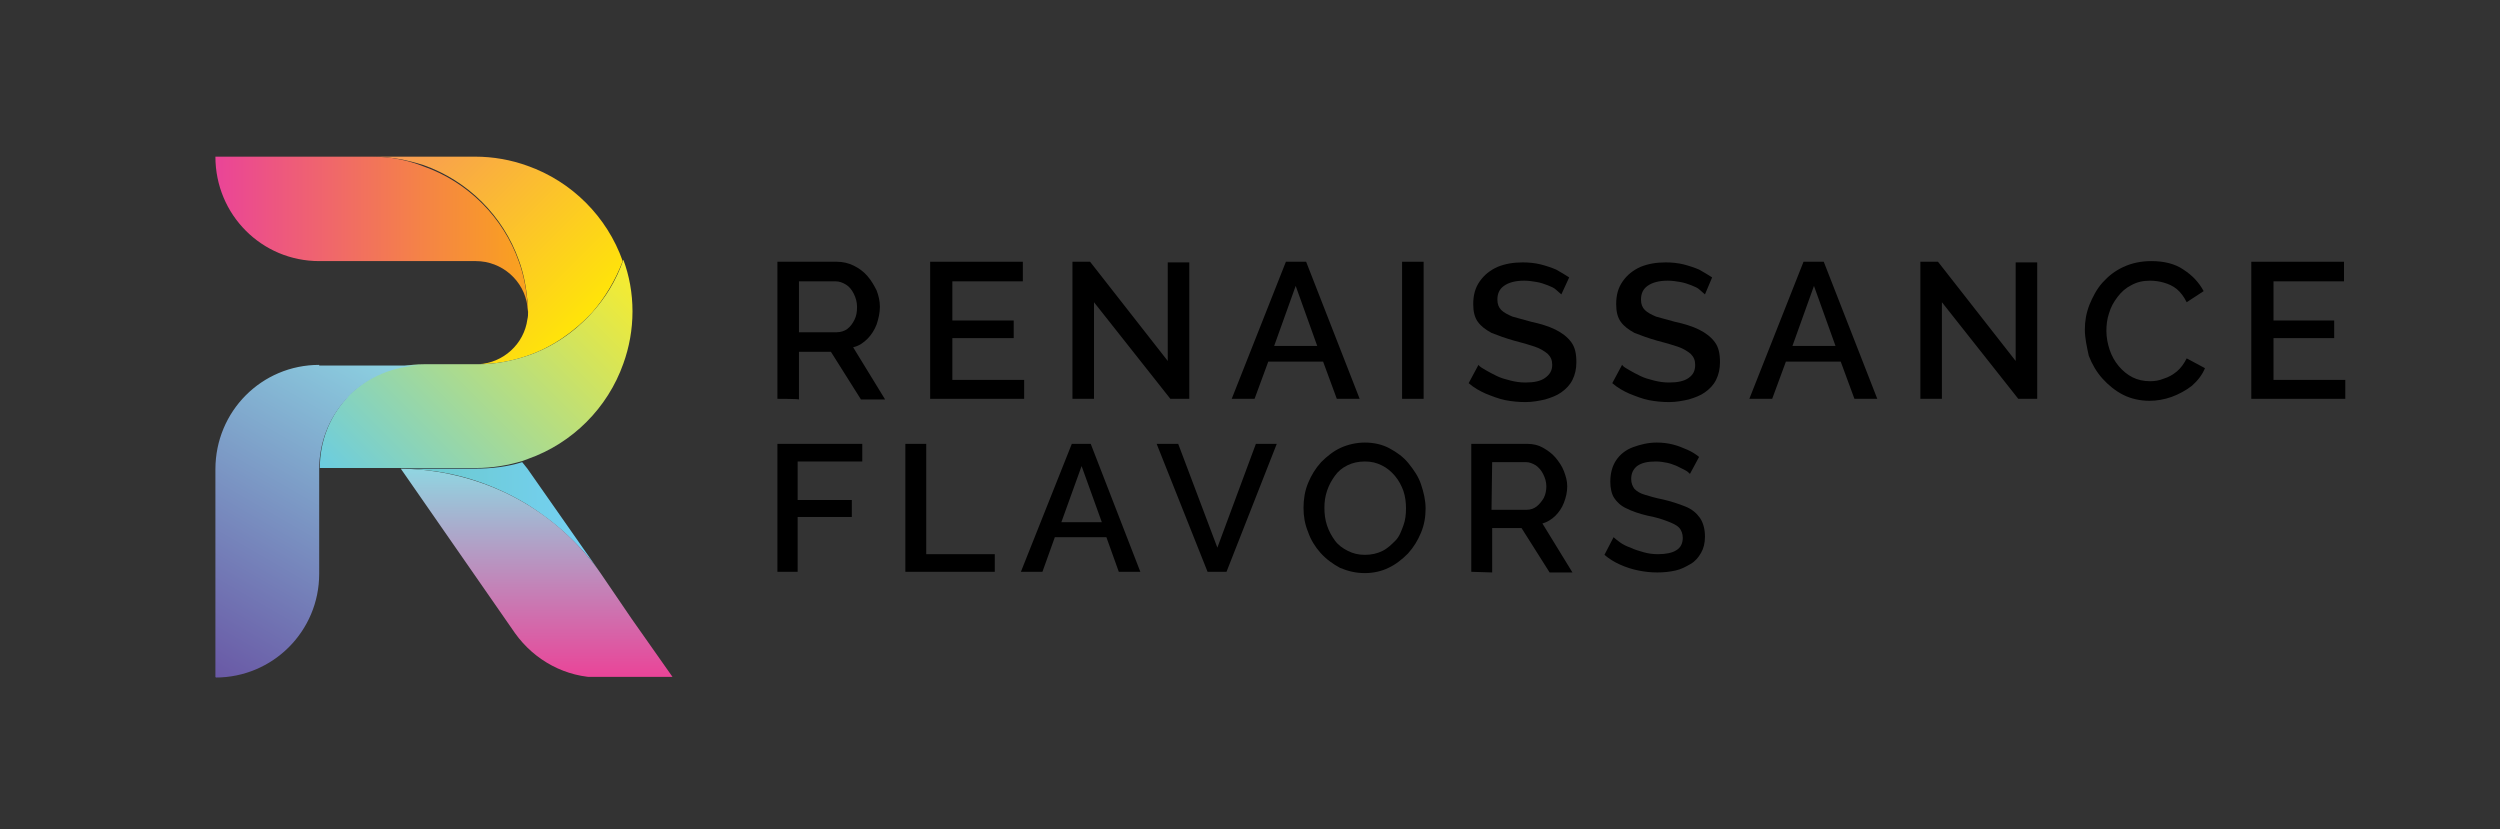 <?xml version="1.0" encoding="utf-8"?>
<!-- Generator: Adobe Illustrator 26.0.0, SVG Export Plug-In . SVG Version: 6.00 Build 0)  -->
<svg version="1.1" id="Layer_1" xmlns="http://www.w3.org/2000/svg" xmlns:xlink="http://www.w3.org/1999/xlink" x="0px" y="0px"
	 viewBox="0 0 383 127" style="enable-background:new 0 0 383 127;" xml:space="preserve">
<rect x="0" y="0" width="383" height="127" fill="#333333" stroke="none"/>
<style type="text/css">
	
		.st0{clip-path:url(#SVGID_00000018231404758604918770000016436922452435994815_);fill:url(#SVGID_00000064312599268446968810000007616445060748262799_);}
	
		.st1{clip-path:url(#SVGID_00000144298022503072496220000018351409637138733242_);fill:url(#SVGID_00000103241789240966499660000008839699563375272856_);}
	.st2{clip-path:url(#SVGID_00000005240295130370723470000003712709318003910309_);fill:none;}
	
		.st3{clip-path:url(#SVGID_00000083081228074621085100000006643266035017876097_);fill:url(#SVGID_00000162345287129965264360000014184590070935280002_);}
	
		.st4{clip-path:url(#SVGID_00000080199769877036899510000007517108021623520390_);fill:url(#SVGID_00000000202496777849308200000002134786735313564833_);}
	
		.st5{clip-path:url(#SVGID_00000023985609449077949320000003499796993857663360_);fill:url(#SVGID_00000169532878195550704570000002558427827322869921_);}
	
		.st6{clip-path:url(#SVGID_00000167361132591464523170000006433456463127975614_);fill:url(#SVGID_00000072278827337903054290000009107179898642020021_);}
	
		.st7{clip-path:url(#SVGID_00000154409221864714467810000017728331971439102129_);fill:none;stroke:#F6EB16;stroke-width:0.5;stroke-miterlimit:10;}
	
		.st8{clip-path:url(#SVGID_00000140723464762567438950000014917787056066660994_);fill:none;stroke:#ED2224;stroke-width:0.5;stroke-miterlimit:10;}
	
		.st9{clip-path:url(#SVGID_00000142890437731285002430000016775412961772839354_);fill:url(#SVGID_00000105413009022703109460000010771778888399388812_);}
	
		.st10{clip-path:url(#SVGID_00000016782522598279719970000008938187460808785551_);fill:url(#SVGID_00000087397357295839132520000003158274270324876729_);}
	
		.st11{clip-path:url(#SVGID_00000085212442096279127490000003859594722364872091_);fill:url(#SVGID_00000145776820756292157420000017830108485687427511_);}
	
		.st12{clip-path:url(#SVGID_00000158031260570381098200000005489556254666026655_);fill:url(#SVGID_00000160911524932065461670000002119720559671739533_);}
	.st13{clip-path:url(#SVGID_00000135693190374747211760000002081123623630470815_);}
	.st14{clip-path:url(#SVGID_00000151511005022147962460000007123484135866460808_);}
	.st15{clip-path:url(#SVGID_00000137840678839672487930000000681932146951878048_);}
	.st16{clip-path:url(#SVGID_00000014602318901161783960000010614231500133261213_);}
	.st17{clip-path:url(#SVGID_00000072278532009848373320000006449471528437666196_);}
	.st18{clip-path:url(#SVGID_00000049199373808745925120000001884574299439070385_);}
	.st19{clip-path:url(#SVGID_00000000182455742698222600000009383484266502934703_);}
	.st20{clip-path:url(#SVGID_00000134231905032181059830000005131320827336699778_);}
	.st21{clip-path:url(#SVGID_00000026141640373158304930000012086919849200538038_);}
	.st22{clip-path:url(#SVGID_00000044164429127978831060000012867566274189386157_);}
	.st23{clip-path:url(#SVGID_00000162332093952161773750000005812726039197964210_);}
	.st24{clip-path:url(#SVGID_00000117636165460571928680000014480556000813393828_);}
	.st25{clip-path:url(#SVGID_00000155840654317625817570000010276197487965227141_);}
	.st26{clip-path:url(#SVGID_00000124130008119881185350000002734840401171905717_);}
	.st27{clip-path:url(#SVGID_00000083774230808697715740000008887748600459044999_);}
	.st28{clip-path:url(#SVGID_00000150091713310083608580000017290804333017158320_);}
	.st29{clip-path:url(#SVGID_00000021821331673248760820000004332589533549811098_);}
	.st30{clip-path:url(#SVGID_00000164506379187730608010000014247809432428665760_);}
</style>
<g>
	<g>
		<defs>
			<path id="SVGID_1_" d="M72.8,71.8H61.4c1.2,0,2.4,0.1,3.5,0.2c5.7,0.5,11.1,2.4,15.9,5.3C85.1,80,89,83.5,92,87.8L80.8,71.8
				L80,70.8C77.8,71.5,75.3,71.8,72.8,71.8"/>
		</defs>
		<clipPath id="SVGID_00000028286166081105767290000017420259164029985675_">
			<use xlink:href="#SVGID_1_"  style="overflow:visible;"/>
		</clipPath>
		
			<linearGradient id="SVGID_00000047749245801462837320000015823741055966731907_" gradientUnits="userSpaceOnUse" x1="-1255.006" y1="203.31" x2="-1254.21" y2="203.31" gradientTransform="matrix(38.42 0 0 38.42 48278.746 -7731.898)">
			<stop  offset="0" style="stop-color:#6BC9C9"/>
			<stop  offset="1" style="stop-color:#75D1F7"/>
		</linearGradient>
		
			<rect x="61.4" y="70.8" style="clip-path:url(#SVGID_00000028286166081105767290000017420259164029985675_);fill:url(#SVGID_00000047749245801462837320000015823741055966731907_);" width="30.6" height="17"/>
	</g>
</g>
<g>
	<g>
		<defs>
			<path id="SVGID_00000065043825377299865010000015167936672270641594_" d="M103.1,103.7L103.1,103.7L103.1,103.7z"/>
		</defs>
		<clipPath id="SVGID_00000094590957054731900580000016757089481618168985_">
			<use xlink:href="#SVGID_00000065043825377299865010000015167936672270641594_"  style="overflow:visible;"/>
		</clipPath>
		
			<linearGradient id="SVGID_00000070094472832018351520000002651517517503016378_" gradientUnits="userSpaceOnUse" x1="103.119" y1="103.726" x2="103.126" y2="103.726" gradientTransform="matrix(8.000000e-03 0 0 8.000000e-03 -682.56 -364.528)">
			<stop  offset="0" style="stop-color:#6BC9C9"/>
			<stop  offset="1" style="stop-color:#75D1F7"/>
		</linearGradient>
		
			<path style="clip-path:url(#SVGID_00000094590957054731900580000016757089481618168985_);fill:url(#SVGID_00000070094472832018351520000002651517517503016378_);" d="
			M103.1,103.7L103.1,103.7L103.1,103.7z"/>
	</g>
</g>
<g>
	<g>
		<defs>
			<rect id="SVGID_00000082360910256516641530000008606481160697070233_" x="-361.6" y="-215" width="1115.5" height="557.8"/>
		</defs>
		<clipPath id="SVGID_00000096756527457599134290000011525624997846923700_">
			<use xlink:href="#SVGID_00000082360910256516641530000008606481160697070233_"  style="overflow:visible;"/>
		</clipPath>
		
			<line style="clip-path:url(#SVGID_00000096756527457599134290000011525624997846923700_);fill:none;" x1="95.4" y1="40" x2="95.4" y2="40"/>
	</g>
</g>
<g>
	<g>
		<defs>
			<path id="SVGID_00000096038417232159896780000000362219303985440403_" d="M80.8,47.9L80.8,47.9L80.8,47.9z"/>
		</defs>
		<clipPath id="SVGID_00000140008684466993775740000001558123852519722924_">
			<use xlink:href="#SVGID_00000096038417232159896780000000362219303985440403_"  style="overflow:visible;"/>
		</clipPath>
		
			<linearGradient id="SVGID_00000133506180292861791470000010622915789909022911_" gradientUnits="userSpaceOnUse" x1="7832.818" y1="5656.325" x2="7833.61" y2="5656.325" gradientTransform="matrix(8.800000e-02 0 0 8.800000e-02 -608.48 -449.808)">
			<stop  offset="0" style="stop-color:#FFFFFF"/>
			<stop  offset="1" style="stop-color:#1D1D1B"/>
		</linearGradient>
		
			<path style="clip-path:url(#SVGID_00000140008684466993775740000001558123852519722924_);fill:url(#SVGID_00000133506180292861791470000010622915789909022911_);" d="
			M80.8,47.9L80.8,47.9L80.8,47.9z"/>
	</g>
</g>
<g>
	<g>
		<defs>
			<path id="SVGID_00000062901255899315937680000007587183881414243229_" d="M57,24c2.8,0,5.4,0.5,7.9,1.3c0,0,0,0,0,0h0
				c6.8,2.4,12.2,7.8,14.6,14.6c0.7,1.9,1.1,4,1.3,6.1c0,0.6,0.1,1.2,0.1,1.8c0,0.4,0,0.7-0.1,1.1c-0.5,3.8-3.7,6.7-7.5,6.9
				c2.6,0,5.2-0.5,7.5-1.3c3.8-1.3,7.2-3.7,9.9-6.6c2-2.3,3.6-5,4.7-7.9c0,0,0,0,0,0c-2.4-6.8-7.8-12.2-14.6-14.6
				c-2.5-0.9-5.2-1.4-8-1.4C72.8,24,57,24,57,24z"/>
		</defs>
		<clipPath id="SVGID_00000146477362249961711140000006994680330717708960_">
			<use xlink:href="#SVGID_00000062901255899315937680000007587183881414243229_"  style="overflow:visible;"/>
		</clipPath>
		
			<linearGradient id="SVGID_00000172411671843014626470000013298966791496649116_" gradientUnits="userSpaceOnUse" x1="-1258.118" y1="186.615" x2="-1257.322" y2="186.615" gradientTransform="matrix(36.202 36.202 -36.202 36.202 52360.695 38812.879)">
			<stop  offset="0" style="stop-color:#F79658"/>
			<stop  offset="1" style="stop-color:#FFE508"/>
		</linearGradient>
		
			<polygon style="clip-path:url(#SVGID_00000146477362249961711140000006994680330717708960_);fill:url(#SVGID_00000172411671843014626470000013298966791496649116_);" points="
			76.2,4.8 111.3,40 76.2,75.1 41,40 		"/>
	</g>
</g>
<g>
	<g>
		<defs>
			<path id="SVGID_00000162342354087166246320000018316604383176895907_" d="M90.7,47.9c-2.7,3-6.1,5.3-9.9,6.6
				c-2.4,0.8-4.9,1.3-7.5,1.3h-8.4c-4.4,0-8.5,1.8-11.4,4.7c-0.2,0.2-0.4,0.4-0.5,0.6c-2.5,2.8-4,6.5-4,10.6h23.9
				c2.5,0,4.9-0.4,7.2-1.1c0.3-0.1,0.5-0.2,0.8-0.3c6.8-2.4,12.2-7.8,14.6-14.6c0.9-2.5,1.4-5.2,1.4-8c0-2.8-0.5-5.5-1.4-7.9
				C94.4,43,92.7,45.7,90.7,47.9"/>
		</defs>
		<clipPath id="SVGID_00000162340744376709856450000001688437307696471451_">
			<use xlink:href="#SVGID_00000162342354087166246320000018316604383176895907_"  style="overflow:visible;"/>
		</clipPath>
		
			<linearGradient id="SVGID_00000045592825978143542020000009572654289442367899_" gradientUnits="userSpaceOnUse" x1="-1272.592" y1="203.982" x2="-1271.795" y2="203.982" gradientTransform="matrix(49.125 -49.125 49.125 49.125 52548.395 -72460.875)">
			<stop  offset="0" style="stop-color:#69CCE3"/>
			<stop  offset="1" style="stop-color:#F7EC2E"/>
		</linearGradient>
		
			<polygon style="clip-path:url(#SVGID_00000162340744376709856450000001688437307696471451_);fill:url(#SVGID_00000045592825978143542020000009572654289442367899_);" points="
			33,55.9 72.8,16.1 112.7,55.9 72.8,95.8 		"/>
	</g>
</g>
<g>
	<g>
		<defs>
			<path id="SVGID_00000161607335279327672770000002701156614584017801_" d="M78.9,97c3,4.2,7.8,6.8,13,6.8h11.2l-6.4-9.1L92,87.8
				c-3-4.3-6.8-7.8-11.2-10.5C76,74.4,70.6,72.6,64.9,72c-1.2-0.1-2.3-0.2-3.5-0.2L78.9,97z"/>
		</defs>
		<clipPath id="SVGID_00000077291998707077922070000017019839551089743286_">
			<use xlink:href="#SVGID_00000161607335279327672770000002701156614584017801_"  style="overflow:visible;"/>
		</clipPath>
		
			<linearGradient id="SVGID_00000151514524917183600730000012902263391880539541_" gradientUnits="userSpaceOnUse" x1="-1264.129" y1="170.97" x2="-1263.332" y2="170.97" gradientTransform="matrix(0 40 -40 0 6921.031 50637)">
			<stop  offset="0" style="stop-color:#90D5E1"/>
			<stop  offset="1" style="stop-color:#EA4498"/>
		</linearGradient>
		
			<rect x="61.4" y="71.8" style="clip-path:url(#SVGID_00000077291998707077922070000017019839551089743286_);fill:url(#SVGID_00000151514524917183600730000012902263391880539541_);" width="41.8" height="31.9"/>
	</g>
</g>
<g>
	<g>
		<defs>
			<rect id="SVGID_00000054225302003434096630000016873975271447249540_" x="-361.6" y="-215" width="1115.5" height="557.8"/>
		</defs>
		<clipPath id="SVGID_00000025423781585741484840000002579002535366592128_">
			<use xlink:href="#SVGID_00000054225302003434096630000016873975271447249540_"  style="overflow:visible;"/>
		</clipPath>
		
			<line style="clip-path:url(#SVGID_00000025423781585741484840000002579002535366592128_);fill:none;stroke:#F6EB16;stroke-width:0.5;stroke-miterlimit:10;" x1="103.1" y1="103.7" x2="103.1" y2="103.7"/>
	</g>
	<g>
		<defs>
			<rect id="SVGID_00000037694206801879502270000009906923247322550438_" x="-361.6" y="-215" width="1115.5" height="557.8"/>
		</defs>
		<clipPath id="SVGID_00000158746144020933822710000011219419331486090370_">
			<use xlink:href="#SVGID_00000037694206801879502270000009906923247322550438_"  style="overflow:visible;"/>
		</clipPath>
		
			<line style="clip-path:url(#SVGID_00000158746144020933822710000011219419331486090370_);fill:none;stroke:#ED2224;stroke-width:0.5;stroke-miterlimit:10;" x1="103.1" y1="103.7" x2="103.1" y2="103.7"/>
	</g>
</g>
<g>
	<g>
		<defs>
			<path id="SVGID_00000136403636697668272000000012005216776785788313_" d="M33,24C33,32.9,40.1,40,48.9,40h24c4,0,7.4,3,7.9,6.9
				c0,0.3,0.1,0.7,0.1,1.1c0-0.6,0-1.2-0.1-1.8c-0.2-2.1-0.6-4.2-1.3-6.1c-2.4-6.8-7.8-12.2-14.6-14.6h0c0,0,0,0,0,0v0
				C62.4,24.5,59.7,24,57,24C57,24,33,24,33,24z"/>
		</defs>
		<clipPath id="SVGID_00000006695248230957771190000006762285244878160531_">
			<use xlink:href="#SVGID_00000136403636697668272000000012005216776785788313_"  style="overflow:visible;"/>
		</clipPath>
		
			<linearGradient id="SVGID_00000077301021310397376530000014175116894257129871_" gradientUnits="userSpaceOnUse" x1="-1262.457" y1="199.055" x2="-1261.66" y2="199.055" gradientTransform="matrix(60.088 0 0 60.088 75891.523 -11924.84)">
			<stop  offset="0" style="stop-color:#EA4498"/>
			<stop  offset="1" style="stop-color:#FAA31D"/>
		</linearGradient>
		
			<rect x="33" y="24" style="clip-path:url(#SVGID_00000006695248230957771190000006762285244878160531_);fill:url(#SVGID_00000077301021310397376530000014175116894257129871_);" width="47.9" height="23.9"/>
	</g>
</g>
<g>
	<g>
		<defs>
			<path id="SVGID_00000141449793251093737440000012365947363320439940_" d="M80.8,47.9L80.8,47.9L80.8,47.9z"/>
		</defs>
		<clipPath id="SVGID_00000176730938132858186980000015501558948790222505_">
			<use xlink:href="#SVGID_00000141449793251093737440000012365947363320439940_"  style="overflow:visible;"/>
		</clipPath>
		
			<linearGradient id="SVGID_00000037654089234045616400000016691470960112286904_" gradientUnits="userSpaceOnUse" x1="7832.818" y1="5656.325" x2="7833.61" y2="5656.325" gradientTransform="matrix(8.800000e-02 0 0 8.800000e-02 -608.48 -449.808)">
			<stop  offset="0" style="stop-color:#FFFFFF"/>
			<stop  offset="1" style="stop-color:#1D1D1B"/>
		</linearGradient>
		
			<path style="clip-path:url(#SVGID_00000176730938132858186980000015501558948790222505_);fill:url(#SVGID_00000037654089234045616400000016691470960112286904_);" d="
			M80.8,47.9L80.8,47.9L80.8,47.9z"/>
	</g>
</g>
<g>
	<g>
		<defs>
			<path id="SVGID_00000117643125576142735220000004017784707777961660_" d="M80.8,47.9L80.8,47.9L80.8,47.9z"/>
		</defs>
		<clipPath id="SVGID_00000046299748924553374870000007708553000822619781_">
			<use xlink:href="#SVGID_00000117643125576142735220000004017784707777961660_"  style="overflow:visible;"/>
		</clipPath>
		
			<linearGradient id="SVGID_00000180349935373542658370000011065061680289207713_" gradientUnits="userSpaceOnUse" x1="7832.818" y1="5656.325" x2="7833.61" y2="5656.325" gradientTransform="matrix(8.800000e-02 0 0 8.800000e-02 -608.48 -449.808)">
			<stop  offset="0" style="stop-color:#FFFFFF"/>
			<stop  offset="1" style="stop-color:#1D1D1B"/>
		</linearGradient>
		
			<path style="clip-path:url(#SVGID_00000046299748924553374870000007708553000822619781_);fill:url(#SVGID_00000180349935373542658370000011065061680289207713_);" d="
			M80.8,47.9L80.8,47.9L80.8,47.9z"/>
	</g>
</g>
<g>
	<g>
		<defs>
			<path id="SVGID_00000150819046432081730260000010160057805499194523_" d="M48.9,55.9C40.1,55.9,33,63,33,71.9v31.9
				c8.8,0,15.9-7.1,15.9-15.9V71.9c0-4.1,1.5-7.8,4-10.6c0.2-0.2,0.4-0.4,0.5-0.6c2.9-2.9,6.9-4.7,11.4-4.7H48.9z"/>
		</defs>
		<clipPath id="SVGID_00000023267768883255306500000004003235191383421118_">
			<use xlink:href="#SVGID_00000150819046432081730260000010160057805499194523_"  style="overflow:visible;"/>
		</clipPath>
		
			<linearGradient id="SVGID_00000113330184246699150290000014503227375524727175_" gradientUnits="userSpaceOnUse" x1="-1275.963" y1="204.15" x2="-1275.166" y2="204.15" gradientTransform="matrix(35.981 -62.321 62.321 35.981 33222.016 -86759.484)">
			<stop  offset="0" style="stop-color:#6958A5"/>
			<stop  offset="1" style="stop-color:#8DD5E3"/>
		</linearGradient>
		
			<polygon style="clip-path:url(#SVGID_00000023267768883255306500000004003235191383421118_);fill:url(#SVGID_00000113330184246699150290000014503227375524727175_);" points="
			12.3,91.8 41,42.1 85.6,67.9 56.9,117.5 		"/>
	</g>
</g>
<g>
	<g>
		<defs>
			<rect id="SVGID_00000100374675673082454840000016086096684902226598_" x="-361.6" y="-215" width="1115.5" height="557.8"/>
		</defs>
		<clipPath id="SVGID_00000169527841067206112780000014528216024493218443_">
			<use xlink:href="#SVGID_00000100374675673082454840000016086096684902226598_"  style="overflow:visible;"/>
		</clipPath>
	</g>
	<g>
		<defs>
			<rect id="SVGID_00000081649747019629627610000016988683697949622169_" x="-361.6" y="-215" width="1115.5" height="557.8"/>
		</defs>
		<clipPath id="SVGID_00000023245925760894934460000012627181278602598796_">
			<use xlink:href="#SVGID_00000081649747019629627610000016988683697949622169_"  style="overflow:visible;"/>
		</clipPath>
		<path style="clip-path:url(#SVGID_00000023245925760894934460000012627181278602598796_);" d="M119.1,61.1v-21h9.1
			c0.9,0,1.8,0.2,2.6,0.6c0.8,0.4,1.5,0.9,2.1,1.6c0.6,0.7,1,1.4,1.4,2.2c0.3,0.8,0.5,1.6,0.5,2.5c0,0.9-0.2,1.8-0.5,2.7
			c-0.3,0.8-0.8,1.6-1.4,2.2c-0.6,0.6-1.3,1.1-2.2,1.3l4.9,8h-3.7l-4.6-7.3h-4.9v7.3C122.4,61.1,119.1,61.1,119.1,61.1z M122.4,50.9
			h5.8c0.6,0,1.2-0.2,1.6-0.5c0.5-0.4,0.8-0.8,1.1-1.4c0.3-0.6,0.4-1.2,0.4-2c0-0.7-0.2-1.4-0.5-2c-0.3-0.6-0.7-1.1-1.2-1.4
			c-0.5-0.3-1-0.5-1.6-0.5h-5.6L122.4,50.9L122.4,50.9z"/>
	</g>
	<g>
		<defs>
			<rect id="SVGID_00000059998689208635308440000003329425353970990978_" x="-361.6" y="-215" width="1115.5" height="557.8"/>
		</defs>
		<clipPath id="SVGID_00000003796139214750298270000011145991495372951473_">
			<use xlink:href="#SVGID_00000059998689208635308440000003329425353970990978_"  style="overflow:visible;"/>
		</clipPath>
		<polygon style="clip-path:url(#SVGID_00000003796139214750298270000011145991495372951473_);" points="156.9,58.2 156.9,61.1 
			142.5,61.1 142.5,40.1 156.7,40.1 156.7,43.1 145.9,43.1 145.9,49.1 155.3,49.1 155.3,51.8 145.9,51.8 145.9,58.2 		"/>
	</g>
	<g>
		<defs>
			<rect id="SVGID_00000163044912845965660940000003461956579157133991_" x="-361.6" y="-215" width="1115.5" height="557.8"/>
		</defs>
		<clipPath id="SVGID_00000155139720274929276470000004255023484434977415_">
			<use xlink:href="#SVGID_00000163044912845965660940000003461956579157133991_"  style="overflow:visible;"/>
		</clipPath>
		<polygon style="clip-path:url(#SVGID_00000155139720274929276470000004255023484434977415_);" points="167.6,46.3 167.6,61.1 
			164.3,61.1 164.3,40.1 167,40.1 178.9,55.3 178.9,40.2 182.2,40.2 182.2,61.1 179.3,61.1 		"/>
	</g>
	<g>
		<defs>
			<rect id="SVGID_00000035517162715685420810000006432619183773519242_" x="-361.6" y="-215" width="1115.5" height="557.8"/>
		</defs>
		<clipPath id="SVGID_00000016781043264707348100000006922327434922398623_">
			<use xlink:href="#SVGID_00000035517162715685420810000006432619183773519242_"  style="overflow:visible;"/>
		</clipPath>
		<path style="clip-path:url(#SVGID_00000016781043264707348100000006922327434922398623_);" d="M197,40.1h3.1l8.2,21h-3.5l-2.1-5.7
			h-8.4l-2.1,5.7h-3.5L197,40.1z M201.8,53l-3.3-9.2l-3.3,9.2H201.8z"/>
	</g>
	<g>
		<defs>
			<rect id="SVGID_00000017487384139498409070000006710552851091102365_" x="-361.6" y="-215" width="1115.5" height="557.8"/>
		</defs>
		<clipPath id="SVGID_00000119086944575152300590000003528831530805903515_">
			<use xlink:href="#SVGID_00000017487384139498409070000006710552851091102365_"  style="overflow:visible;"/>
		</clipPath>
		
			<rect x="214.8" y="40.1" style="clip-path:url(#SVGID_00000119086944575152300590000003528831530805903515_);" width="3.3" height="21"/>
	</g>
	<g>
		<defs>
			<rect id="SVGID_00000176034864005621439360000000500233731369848979_" x="-361.6" y="-215" width="1115.5" height="557.8"/>
		</defs>
		<clipPath id="SVGID_00000031928618739891505690000014753626838993229750_">
			<use xlink:href="#SVGID_00000176034864005621439360000000500233731369848979_"  style="overflow:visible;"/>
		</clipPath>
		<path style="clip-path:url(#SVGID_00000031928618739891505690000014753626838993229750_);" d="M239.2,45.1
			c-0.2-0.2-0.5-0.4-0.8-0.7s-0.8-0.5-1.3-0.7c-0.5-0.2-1.1-0.4-1.7-0.5c-0.6-0.1-1.2-0.2-1.9-0.2c-1.4,0-2.4,0.3-3.1,0.8
			c-0.7,0.5-1,1.2-1,2.1c0,0.7,0.2,1.2,0.6,1.6c0.4,0.4,1,0.7,1.7,1c0.8,0.2,1.7,0.5,2.9,0.8c1.4,0.3,2.7,0.7,3.7,1.2
			c1,0.5,1.8,1.1,2.4,1.9c0.6,0.8,0.8,1.8,0.8,3.1c0,1-0.2,1.9-0.6,2.7c-0.4,0.8-1,1.4-1.7,1.9s-1.5,0.8-2.5,1.1
			c-0.9,0.2-1.9,0.4-3,0.4c-1,0-2.1-0.1-3.1-0.3c-1-0.2-2-0.6-3-1c-0.9-0.4-1.8-0.9-2.6-1.6l1.5-2.8c0.2,0.3,0.6,0.5,1.1,0.8
			c0.5,0.3,1.1,0.6,1.7,0.9c0.6,0.3,1.3,0.5,2.1,0.7c0.8,0.2,1.5,0.3,2.3,0.3c1.3,0,2.3-0.2,3-0.7c0.7-0.5,1.1-1.1,1.1-2
			c0-0.7-0.2-1.2-0.7-1.7c-0.5-0.4-1.1-0.8-2-1.1s-1.9-0.6-3.1-0.9c-1.4-0.4-2.5-0.8-3.5-1.2c-0.9-0.5-1.6-1-2.1-1.7
			c-0.5-0.7-0.7-1.6-0.7-2.7c0-1.4,0.3-2.5,1-3.5c0.7-1,1.6-1.7,2.7-2.2c1.2-0.5,2.5-0.7,3.9-0.7c0.9,0,1.9,0.1,2.7,0.3
			s1.7,0.5,2.4,0.8c0.7,0.4,1.4,0.8,2,1.2L239.2,45.1z"/>
	</g>
	<g>
		<defs>
			<rect id="SVGID_00000047041771354490901590000013906328690479961762_" x="-361.6" y="-215" width="1115.5" height="557.8"/>
		</defs>
		<clipPath id="SVGID_00000138569975985191591020000017883361763477531563_">
			<use xlink:href="#SVGID_00000047041771354490901590000013906328690479961762_"  style="overflow:visible;"/>
		</clipPath>
		<path style="clip-path:url(#SVGID_00000138569975985191591020000017883361763477531563_);" d="M261.2,45.1
			c-0.2-0.2-0.5-0.4-0.8-0.7s-0.8-0.5-1.3-0.7s-1.1-0.4-1.7-0.5c-0.6-0.1-1.2-0.2-1.9-0.2c-1.4,0-2.4,0.3-3.1,0.8
			c-0.7,0.5-1,1.2-1,2.1c0,0.7,0.2,1.2,0.6,1.6c0.4,0.4,1,0.7,1.7,1c0.8,0.2,1.7,0.5,2.9,0.8c1.4,0.3,2.7,0.7,3.7,1.2
			c1,0.5,1.8,1.1,2.4,1.9c0.6,0.8,0.8,1.8,0.8,3.1c0,1-0.2,1.9-0.6,2.7c-0.4,0.8-1,1.4-1.7,1.9c-0.7,0.5-1.5,0.8-2.5,1.1
			c-0.9,0.2-1.9,0.4-3,0.4c-1,0-2.1-0.1-3.1-0.3c-1-0.2-2-0.6-3-1c-0.9-0.4-1.8-0.9-2.6-1.6l1.5-2.8c0.2,0.3,0.6,0.5,1.1,0.8
			c0.5,0.3,1.1,0.6,1.7,0.9c0.6,0.3,1.3,0.5,2.1,0.7c0.8,0.2,1.5,0.3,2.3,0.3c1.3,0,2.3-0.2,3-0.7c0.7-0.5,1-1.1,1-2
			c0-0.7-0.2-1.2-0.7-1.7c-0.5-0.4-1.1-0.8-2-1.1s-1.9-0.6-3.1-0.9c-1.4-0.4-2.5-0.8-3.5-1.2c-0.9-0.5-1.6-1-2.1-1.7
			c-0.5-0.7-0.7-1.6-0.7-2.7c0-1.4,0.3-2.5,1-3.5c0.7-1,1.6-1.7,2.7-2.2c1.2-0.5,2.5-0.7,3.9-0.7c0.9,0,1.9,0.1,2.7,0.3
			s1.7,0.5,2.4,0.8c0.7,0.4,1.4,0.8,2,1.2L261.2,45.1z"/>
	</g>
	<g>
		<defs>
			<rect id="SVGID_00000013897134634852378550000005311930661359975056_" x="-361.6" y="-215" width="1115.5" height="557.8"/>
		</defs>
		<clipPath id="SVGID_00000171710011229495808750000006947900202288186556_">
			<use xlink:href="#SVGID_00000013897134634852378550000005311930661359975056_"  style="overflow:visible;"/>
		</clipPath>
		<path style="clip-path:url(#SVGID_00000171710011229495808750000006947900202288186556_);" d="M276.3,40.1h3.1l8.2,21h-3.5
			l-2.1-5.7h-8.4l-2.1,5.7h-3.5L276.3,40.1z M281.2,53l-3.3-9.2l-3.3,9.2H281.2z"/>
	</g>
	<g>
		<defs>
			<rect id="SVGID_00000096750241921288266360000009421802117863806356_" x="-361.6" y="-215" width="1115.5" height="557.8"/>
		</defs>
		<clipPath id="SVGID_00000024695766304319664230000004228991566122004631_">
			<use xlink:href="#SVGID_00000096750241921288266360000009421802117863806356_"  style="overflow:visible;"/>
		</clipPath>
		<polygon style="clip-path:url(#SVGID_00000024695766304319664230000004228991566122004631_);" points="297.5,46.3 297.5,61.1 
			294.2,61.1 294.2,40.1 296.9,40.1 308.8,55.3 308.8,40.2 312.1,40.2 312.1,61.1 309.2,61.1 		"/>
	</g>
	<g>
		<defs>
			<rect id="SVGID_00000066508041725068397640000008480974892362959038_" x="-361.6" y="-215" width="1115.5" height="557.8"/>
		</defs>
		<clipPath id="SVGID_00000056417832818879775490000013095263176858270619_">
			<use xlink:href="#SVGID_00000066508041725068397640000008480974892362959038_"  style="overflow:visible;"/>
		</clipPath>
		<path style="clip-path:url(#SVGID_00000056417832818879775490000013095263176858270619_);" d="M319.4,50.5c0-1.3,0.2-2.5,0.7-3.8
			c0.5-1.2,1.1-2.4,2-3.4c0.9-1,1.9-1.8,3.2-2.4c1.3-0.6,2.7-0.9,4.3-0.9c1.9,0,3.6,0.4,4.9,1.3c1.4,0.9,2.4,2,3.1,3.3l-2.6,1.7
			c-0.4-0.8-0.9-1.5-1.5-2c-0.6-0.5-1.3-0.8-2-1c-0.7-0.2-1.4-0.3-2.1-0.3c-1.1,0-2,0.2-2.9,0.7c-0.8,0.4-1.5,1-2.1,1.8
			s-1,1.5-1.3,2.5c-0.3,0.9-0.4,1.8-0.4,2.7c0,1,0.2,2,0.5,2.9c0.3,0.9,0.8,1.8,1.4,2.5c0.6,0.7,1.3,1.3,2.1,1.7
			c0.8,0.4,1.7,0.6,2.7,0.6c0.7,0,1.4-0.1,2.1-0.4c0.7-0.2,1.4-0.6,2-1.1c0.6-0.5,1.1-1.2,1.5-2l2.8,1.5c-0.4,1-1.1,1.9-2,2.7
			c-0.9,0.7-2,1.3-3.1,1.7c-1.1,0.4-2.3,0.6-3.4,0.6c-1.4,0-2.8-0.3-4-0.9c-1.2-0.6-2.3-1.5-3.2-2.5c-0.9-1-1.6-2.2-2.1-3.5
			C319.7,53.1,319.4,51.8,319.4,50.5"/>
	</g>
	<g>
		<defs>
			<rect id="SVGID_00000004504530785779353640000012818324137446988175_" x="-361.6" y="-215" width="1115.5" height="557.8"/>
		</defs>
		<clipPath id="SVGID_00000036224742807309377760000009629505619948944773_">
			<use xlink:href="#SVGID_00000004504530785779353640000012818324137446988175_"  style="overflow:visible;"/>
		</clipPath>
		<polygon style="clip-path:url(#SVGID_00000036224742807309377760000009629505619948944773_);" points="359.3,58.2 359.3,61.1 
			344.9,61.1 344.9,40.1 359.1,40.1 359.1,43.1 348.3,43.1 348.3,49.1 357.6,49.1 357.6,51.8 348.3,51.8 348.3,58.2 		"/>
	</g>
	<g>
		<defs>
			<rect id="SVGID_00000170256100744560902240000009275858058929984164_" x="-361.6" y="-215" width="1115.5" height="557.8"/>
		</defs>
		<clipPath id="SVGID_00000021804547599477534000000011697384928971093658_">
			<use xlink:href="#SVGID_00000170256100744560902240000009275858058929984164_"  style="overflow:visible;"/>
		</clipPath>
		<polygon style="clip-path:url(#SVGID_00000021804547599477534000000011697384928971093658_);" points="119.1,87.6 119.1,68 
			132.1,68 132.1,70.7 122.2,70.7 122.2,76.6 130.5,76.6 130.5,79.2 122.2,79.2 122.2,87.6 		"/>
	</g>
	<g>
		<defs>
			<rect id="SVGID_00000012449058994144599460000008977021169619315840_" x="-361.6" y="-215" width="1115.5" height="557.8"/>
		</defs>
		<clipPath id="SVGID_00000039104234788510185930000016600944112790998698_">
			<use xlink:href="#SVGID_00000012449058994144599460000008977021169619315840_"  style="overflow:visible;"/>
		</clipPath>
		<polygon style="clip-path:url(#SVGID_00000039104234788510185930000016600944112790998698_);" points="138.7,87.6 138.7,68 
			141.9,68 141.9,84.9 152.4,84.9 152.4,87.6 		"/>
	</g>
	<g>
		<defs>
			<rect id="SVGID_00000178897378606342997130000013637939093937592195_" x="-361.6" y="-215" width="1115.5" height="557.8"/>
		</defs>
		<clipPath id="SVGID_00000047031387423383749630000012012827084458924419_">
			<use xlink:href="#SVGID_00000178897378606342997130000013637939093937592195_"  style="overflow:visible;"/>
		</clipPath>
		<path style="clip-path:url(#SVGID_00000047031387423383749630000012012827084458924419_);" d="M164.2,68h2.9l7.6,19.6h-3.3
			l-1.9-5.3h-7.9l-1.9,5.3h-3.3L164.2,68z M168.8,80l-3.1-8.6l-3.1,8.6C162.6,80,168.8,80,168.8,80z"/>
	</g>
	<g>
		<defs>
			<rect id="SVGID_00000150788982953802799180000015252871155704522674_" x="-361.6" y="-215" width="1115.5" height="557.8"/>
		</defs>
		<clipPath id="SVGID_00000062901762873953446790000013244208852821361540_">
			<use xlink:href="#SVGID_00000150788982953802799180000015252871155704522674_"  style="overflow:visible;"/>
		</clipPath>
		<polygon style="clip-path:url(#SVGID_00000062901762873953446790000013244208852821361540_);" points="180.5,68 186.5,83.9 
			192.4,68 195.6,68 187.9,87.6 185,87.6 177.2,68 		"/>
	</g>
	<g>
		<defs>
			<rect id="SVGID_00000120521752360135590400000017283819933455400076_" x="-361.6" y="-215" width="1115.5" height="557.8"/>
		</defs>
		<clipPath id="SVGID_00000114779400288189760230000015826576602056212910_">
			<use xlink:href="#SVGID_00000120521752360135590400000017283819933455400076_"  style="overflow:visible;"/>
		</clipPath>
		<path style="clip-path:url(#SVGID_00000114779400288189760230000015826576602056212910_);" d="M209.1,87.8c-1.4,0-2.6-0.3-3.8-0.8
			c-1.1-0.6-2.1-1.3-3-2.3c-0.8-0.9-1.5-2-1.9-3.2c-0.5-1.2-0.7-2.4-0.7-3.7c0-1.3,0.2-2.6,0.7-3.8c0.5-1.2,1.1-2.2,2-3.2
			c0.9-0.9,1.9-1.7,3-2.2c1.1-0.5,2.4-0.8,3.7-0.8c1.4,0,2.7,0.3,3.8,0.9c1.1,0.6,2.1,1.3,2.9,2.3c0.8,1,1.5,2,1.9,3.2
			s0.7,2.4,0.7,3.7c0,1.3-0.2,2.5-0.7,3.7c-0.5,1.2-1.1,2.2-2,3.2c-0.9,0.9-1.9,1.7-3,2.2C211.7,87.5,210.4,87.8,209.1,87.8
			 M202.9,77.8c0,0.9,0.1,1.8,0.4,2.7c0.3,0.9,0.7,1.6,1.2,2.3c0.5,0.7,1.2,1.2,2,1.6c0.8,0.4,1.6,0.6,2.6,0.6c1,0,1.9-0.2,2.7-0.6
			c0.8-0.4,1.4-1,2-1.6s0.9-1.5,1.2-2.3c0.3-0.8,0.4-1.7,0.4-2.6c0-0.9-0.1-1.8-0.4-2.7c-0.3-0.8-0.7-1.6-1.3-2.3s-1.2-1.2-2-1.6
			c-0.8-0.4-1.6-0.6-2.6-0.6c-1,0-1.9,0.2-2.7,0.6c-0.8,0.4-1.4,0.9-1.9,1.6c-0.5,0.7-0.9,1.4-1.2,2.3
			C203,76.1,202.9,76.9,202.9,77.8"/>
	</g>
	<g>
		<defs>
			<rect id="SVGID_00000118369152987880729910000003917314543362462098_" x="-361.6" y="-215" width="1115.5" height="557.8"/>
		</defs>
		<clipPath id="SVGID_00000131368750812367730900000014637842757208759474_">
			<use xlink:href="#SVGID_00000118369152987880729910000003917314543362462098_"  style="overflow:visible;"/>
		</clipPath>
		<path style="clip-path:url(#SVGID_00000131368750812367730900000014637842757208759474_);" d="M225.4,87.6V68h8.6
			c0.9,0,1.7,0.2,2.4,0.6c0.7,0.4,1.4,0.9,1.9,1.5c0.5,0.6,1,1.3,1.3,2.1c0.3,0.8,0.5,1.5,0.5,2.3c0,0.9-0.2,1.7-0.5,2.5
			c-0.3,0.8-0.8,1.5-1.3,2c-0.6,0.6-1.3,1-2,1.2l4.6,7.5h-3.5l-4.3-6.8h-4.5v6.8L225.4,87.6L225.4,87.6z M228.5,78.1h5.4
			c0.6,0,1.1-0.2,1.5-0.5c0.4-0.3,0.8-0.8,1.1-1.3c0.3-0.6,0.4-1.2,0.4-1.8c0-0.7-0.2-1.3-0.5-1.9c-0.3-0.6-0.7-1-1.1-1.3
			c-0.5-0.3-1-0.5-1.5-0.5h-5.2L228.5,78.1L228.5,78.1z"/>
	</g>
	<g>
		<defs>
			<rect id="SVGID_00000020369463728656297070000017383480902230011061_" x="-361.6" y="-215" width="1115.5" height="557.8"/>
		</defs>
		<clipPath id="SVGID_00000129894879735788217640000003171357022947476391_">
			<use xlink:href="#SVGID_00000020369463728656297070000017383480902230011061_"  style="overflow:visible;"/>
		</clipPath>
		<path style="clip-path:url(#SVGID_00000129894879735788217640000003171357022947476391_);" d="M258.9,72.6
			c-0.2-0.2-0.4-0.4-0.8-0.6c-0.4-0.2-0.8-0.4-1.2-0.6c-0.5-0.2-1-0.4-1.5-0.5s-1.1-0.2-1.7-0.2c-1.3,0-2.2,0.2-2.9,0.7
			c-0.6,0.5-0.9,1.1-0.9,2c0,0.6,0.2,1.1,0.5,1.5c0.4,0.4,0.9,0.7,1.6,0.9c0.7,0.2,1.6,0.5,2.7,0.7c1.3,0.3,2.5,0.7,3.5,1.1
			c1,0.4,1.7,1,2.2,1.7c0.5,0.7,0.8,1.7,0.8,2.9c0,1-0.2,1.8-0.6,2.5s-0.9,1.3-1.6,1.7c-0.7,0.4-1.4,0.8-2.3,1
			c-0.9,0.2-1.8,0.3-2.8,0.3c-1,0-1.9-0.1-2.9-0.3c-1-0.2-1.9-0.5-2.8-0.9c-0.9-0.4-1.7-0.9-2.4-1.5l1.4-2.7c0.2,0.2,0.6,0.5,1,0.8
			s1,0.6,1.6,0.8c0.6,0.3,1.3,0.5,2,0.7c0.7,0.2,1.4,0.3,2.2,0.3c1.2,0,2.2-0.2,2.8-0.6c0.7-0.4,1-1.1,1-1.9c0-0.6-0.2-1.2-0.6-1.6
			c-0.4-0.4-1.1-0.7-1.9-1c-0.8-0.3-1.8-0.6-2.9-0.8c-1.3-0.3-2.4-0.7-3.2-1.1c-0.9-0.4-1.5-1-1.9-1.6c-0.4-0.6-0.6-1.5-0.6-2.5
			c0-1.3,0.3-2.4,0.9-3.3c0.6-0.9,1.5-1.6,2.6-2c1.1-0.4,2.3-0.7,3.6-0.7c0.9,0,1.7,0.1,2.5,0.3c0.8,0.2,1.5,0.5,2.2,0.8
			c0.7,0.3,1.3,0.7,1.8,1.1L258.9,72.6z"/>
	</g>
</g>
</svg>
